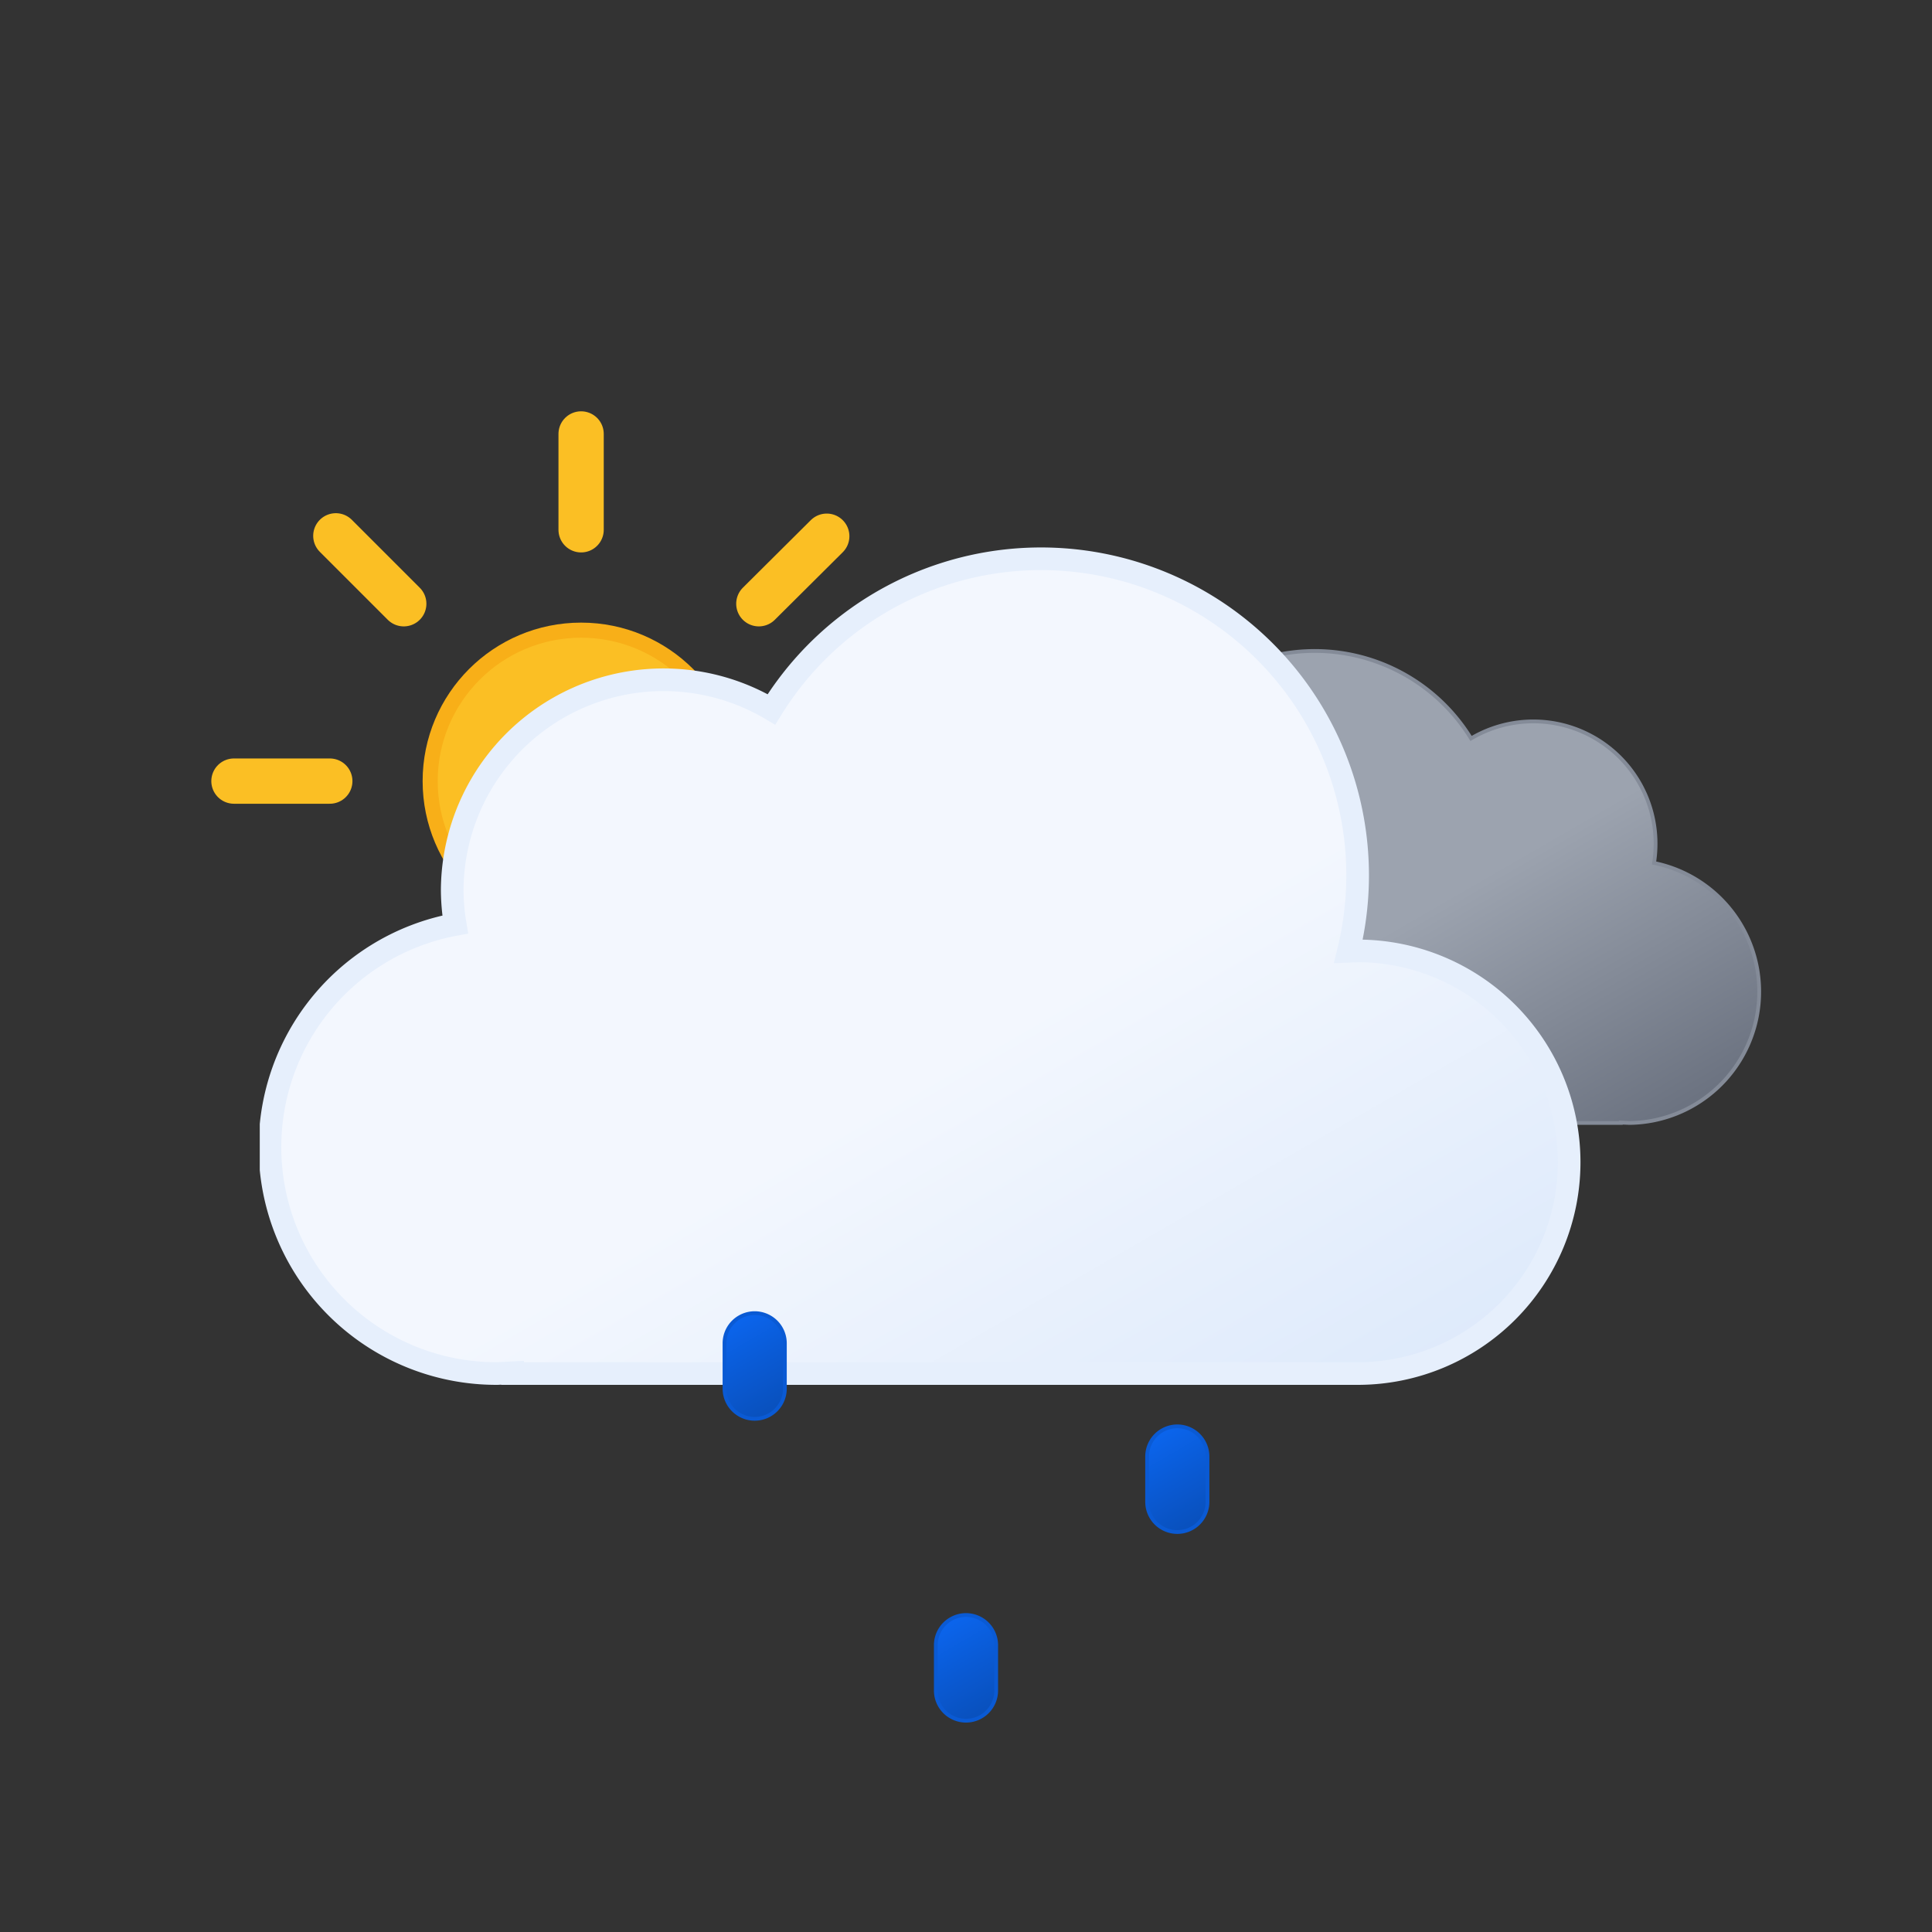 <svg xmlns:xlink="http://www.w3.org/1999/xlink" viewBox="0 0 512 512" xmlns="http://www.w3.org/2000/svg">
  <rect x="0" y="0" width="512" height="512" fill="#333333" stroke="none"/>
  <defs>
    <linearGradient id="overcast-day-drizzle_svg__1__d" x1="99.5" x2="232.6" y1="30.7" y2="261.4" gradientUnits="userSpaceOnUse">
      <stop offset="0" stop-color="#f3f7fe"/>
      <stop offset=".5" stop-color="#f3f7fe"/>
      <stop offset="1" stop-color="#deeafb"/>
    </linearGradient>
    <linearGradient id="overcast-day-drizzle_svg__1__c" x1="52.7" x2="133.4" y1="9.6" y2="149.3" gradientUnits="userSpaceOnUse">
      <stop offset="0" stop-color="#9ca3af"/>
      <stop offset=".5" stop-color="#9ca3af"/>
      <stop offset="1" stop-color="#6b7280"/>
    </linearGradient>
    <linearGradient id="overcast-day-drizzle_svg__1__a" x1="1391.9" x2="1401.4" y1="-1146.9" y2="-1122.2" gradientTransform="rotate(-9 8002.565 8259.08)" gradientUnits="userSpaceOnUse">
      <stop offset="0" stop-color="#0b65ed"/>
      <stop offset=".5" stop-color="#0a5ad4"/>
      <stop offset="1" stop-color="#0950bc"/>
    </linearGradient>
    <linearGradient xlink:href="#overcast-day-drizzle_svg__1__a" id="overcast-day-drizzle_svg__1__i" x1="1434.7" x2="1444.2" y1="-1059.1" y2="-1034.4"/>
    <linearGradient xlink:href="#overcast-day-drizzle_svg__1__a" id="overcast-day-drizzle_svg__1__j" x1="1497.8" x2="1507.3" y1="-1099.7" y2="-1075.1"/>
    <linearGradient id="overcast-day-drizzle_svg__1__b" x1="78" x2="118" y1="63.4" y2="132.7" gradientUnits="userSpaceOnUse">
      <stop offset="0" stop-color="#fbbf24"/>
      <stop offset=".5" stop-color="#fbbf24"/>
      <stop offset="1" stop-color="#f59e0b"/>
    </linearGradient>
    <symbol id="overcast-day-drizzle_svg__1__g" viewBox="0 0 196 196">
      <circle cx="98" cy="98" r="40" fill="url(#overcast-day-drizzle_svg__1__b)" stroke="#f8af18" stroke-miterlimit="10" stroke-width="4"/>
      <path fill="none" stroke="#fbbf24" stroke-linecap="round" stroke-miterlimit="10" stroke-width="12" d="M98 31.4V6m0 184v-25.4M145.1 51l18-17.9M33 163l18-17.9M51 51 33 33m130.1 130.1-18-18M6 98h25.4M190 98h-25.4"/>
    </symbol>
    <symbol id="overcast-day-drizzle_svg__1__e" viewBox="0 0 200.3 126.1">
      <path fill="url(#overcast-day-drizzle_svg__1__c)" stroke="#848b98" stroke-miterlimit="10" d="M.5 93.2a32.4 32.4 0 0 0 32.4 32.4h129.8v-.1l2.3.1a34.8 34.8 0 0 0 6.5-68.9 32.4 32.4 0 0 0-48.5-33 48.6 48.6 0 0 0-88.6 37.1h-1.5A32.4 32.4 0 0 0 .5 93.1Z"/>
    </symbol>
    <symbol id="overcast-day-drizzle_svg__1__f" viewBox="0 0 350 222">
      <path fill="url(#overcast-day-drizzle_svg__1__d)" stroke="#e6effc" stroke-miterlimit="10" stroke-width="6" d="m291 107-2.5.1A83.9 83.9 0 0 0 135.6 43 56 56 0 0 0 51 91a56.6 56.6 0 0 0 .8 9A60 60 0 0 0 63 219l4-.2v.2h224a56 56 0 0 0 0-112Z"/>
    </symbol>
    <symbol id="overcast-day-drizzle_svg__1__h" viewBox="0 0 398 222">
      <use xlink:href="#overcast-day-drizzle_svg__1__e" width="200.3" height="126.1" transform="translate(198 27)"/>
      <use xlink:href="#overcast-day-drizzle_svg__1__f" width="350" height="222"/>
    </symbol>
    <symbol id="overcast-day-drizzle_svg__1__k" viewBox="0 0 410.8 258">
      <use xlink:href="#overcast-day-drizzle_svg__1__g" width="196" height="196"/>
      <use xlink:href="#overcast-day-drizzle_svg__1__h" width="398" height="222" transform="translate(12.84 36)"/>
    </symbol>
    <symbol id="overcast-day-drizzle_svg__1__l" viewBox="0 0 129 109">
      <path fill="url(#overcast-day-drizzle_svg__1__a)" stroke="#0a5ad4" stroke-miterlimit="10" d="M8.5 28.5a8 8 0 0 1-8-8v-12a8 8 0 0 1 16 0v12a8 8 0 0 1-8 8Z"/>
      <path fill="url(#overcast-day-drizzle_svg__1__i)" stroke="#0a5ad4" stroke-miterlimit="10" d="M64.5 108.5a8 8 0 0 1-8-8v-12a8 8 0 0 1 16 0v12a8 8 0 0 1-8 8Z"/>
      <path fill="url(#overcast-day-drizzle_svg__1__j)" stroke="#0a5ad4" stroke-miterlimit="10" d="M120.5 58.5a8 8 0 0 1-8-8v-12a8 8 0 0 1 16 0v12a8 8 0 0 1-8 8Z"/>
    </symbol>
  </defs>
  <use xlink:href="#overcast-day-drizzle_svg__1__k" width="410.8" height="258" transform="translate(56 109)"/>
  <use xlink:href="#overcast-day-drizzle_svg__1__l" width="129" height="109" transform="translate(191.5 347.5)"/>
</svg>
